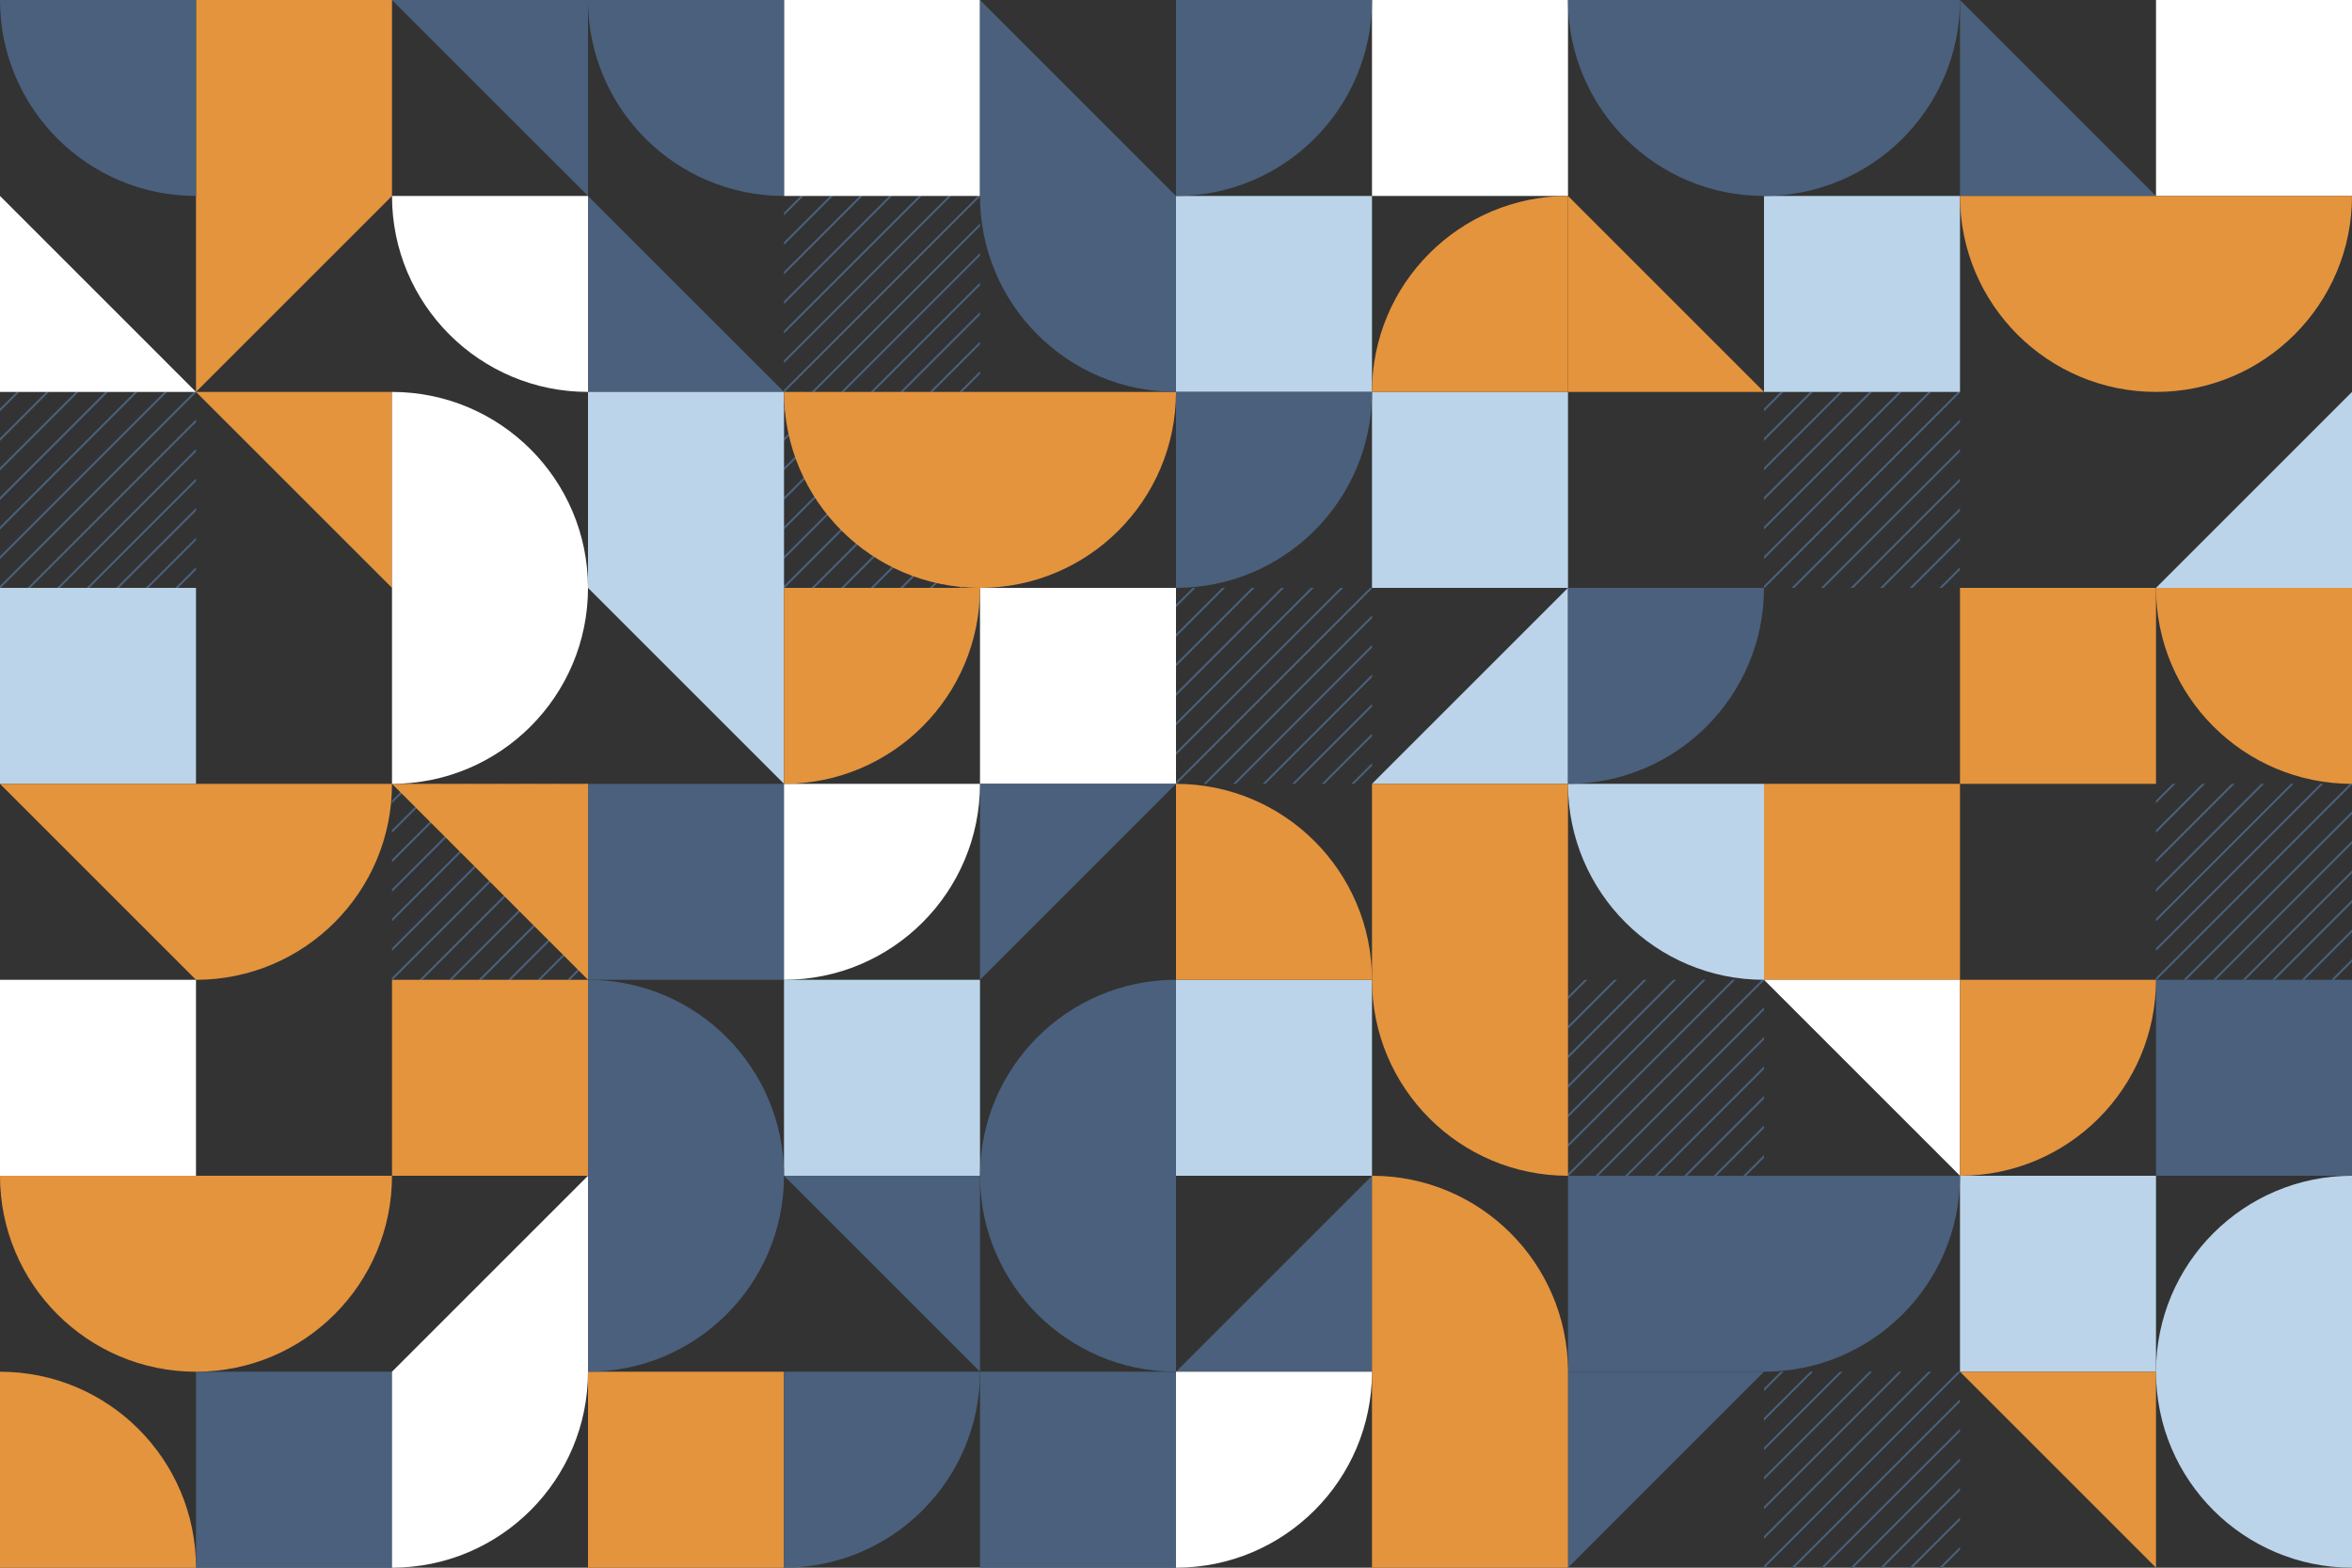 <svg id="back_1" xmlns="http://www.w3.org/2000/svg" xmlns:xlink="http://www.w3.org/1999/xlink" width="3542.331" height="2361.554" viewBox="0 0 3542.331 2361.554">
  <rect x="0" y="0" width="3542.331" height="2361.554" fill="#333333" stroke="none"/>
  <defs>
    <clipPath id="clip-path">
      <rect id="Rectángulo_38" data-name="Rectángulo 38" width="295.194" height="295.194" fill="none"/>
    </clipPath>
  </defs>
  <g id="Grupo_8" data-name="Grupo 8" transform="translate(1180.777 590.388)">
    <g id="Grupo_7" data-name="Grupo 7" clip-path="url(#clip-path)">
      <g id="Grupo_6" data-name="Grupo 6" transform="translate(-134.781 -135.765)">
        <line id="Línea_1" data-name="Línea 1" x1="297.709" y2="297.709" transform="translate(22.254 22.254)" fill="none" stroke="#4a607c" stroke-miterlimit="10" stroke-width="3"/>
        <line id="Línea_2" data-name="Línea 2" x1="297.709" y2="297.709" fill="none" stroke="#4a607c" stroke-miterlimit="10" stroke-width="3"/>
        <line id="Línea_3" data-name="Línea 3" x1="297.709" y2="297.709" transform="translate(44.508 44.508)" fill="none" stroke="#4a607c" stroke-miterlimit="10" stroke-width="3"/>
        <line id="Línea_4" data-name="Línea 4" x1="297.709" y2="297.709" transform="translate(66.762 66.762)" fill="none" stroke="#4a607c" stroke-miterlimit="10" stroke-width="3"/>
        <line id="Línea_5" data-name="Línea 5" x1="297.709" y2="297.709" transform="translate(89.016 89.016)" fill="none" stroke="#4a607c" stroke-miterlimit="10" stroke-width="3"/>
        <line id="Línea_6" data-name="Línea 6" x1="297.709" y2="297.709" transform="translate(111.27 111.27)" fill="none" stroke="#4a607c" stroke-miterlimit="10" stroke-width="3"/>
        <line id="Línea_7" data-name="Línea 7" x1="297.709" y2="297.709" transform="translate(133.524 133.524)" fill="none" stroke="#4a607c" stroke-miterlimit="10" stroke-width="3"/>
        <line id="Línea_8" data-name="Línea 8" x1="297.709" y2="297.709" transform="translate(155.778 155.778)" fill="none" stroke="#4a607c" stroke-miterlimit="10" stroke-width="3"/>
        <line id="Línea_9" data-name="Línea 9" x1="297.709" y2="297.709" transform="translate(178.032 178.032)" fill="none" stroke="#4a607c" stroke-miterlimit="10" stroke-width="3"/>
        <line id="Línea_10" data-name="Línea 10" x1="297.709" y2="297.709" transform="translate(200.286 200.286)" fill="none" stroke="#4a607c" stroke-miterlimit="10" stroke-width="3"/>
        <line id="Línea_11" data-name="Línea 11" x1="297.709" y2="297.709" transform="translate(222.54 222.54)" fill="none" stroke="#4a607c" stroke-miterlimit="10" stroke-width="3"/>
        <line id="Línea_12" data-name="Línea 12" x1="297.709" y2="297.709" transform="translate(244.794 244.794)" fill="none" stroke="#4a607c" stroke-miterlimit="10" stroke-width="3"/>
        <line id="Línea_13" data-name="Línea 13" x1="297.709" y2="297.709" transform="translate(267.048 267.048)" fill="none" stroke="#4a607c" stroke-miterlimit="10" stroke-width="3"/>
      </g>
    </g>
  </g>
  <g id="Grupo_11" data-name="Grupo 11" transform="translate(1180.777 295.194)">
    <g id="Grupo_10" data-name="Grupo 10" clip-path="url(#clip-path)">
      <g id="Grupo_9" data-name="Grupo 9" transform="translate(-134.781 -135.765)">
        <line id="Línea_14" data-name="Línea 14" x1="297.709" y2="297.709" transform="translate(22.254 22.254)" fill="none" stroke="#4a607c" stroke-miterlimit="10" stroke-width="3"/>
        <line id="Línea_15" data-name="Línea 15" x1="297.709" y2="297.709" fill="none" stroke="#4a607c" stroke-miterlimit="10" stroke-width="3"/>
        <line id="Línea_16" data-name="Línea 16" x1="297.709" y2="297.709" transform="translate(44.508 44.508)" fill="none" stroke="#4a607c" stroke-miterlimit="10" stroke-width="3"/>
        <line id="Línea_17" data-name="Línea 17" x1="297.709" y2="297.709" transform="translate(66.762 66.762)" fill="none" stroke="#4a607c" stroke-miterlimit="10" stroke-width="3"/>
        <line id="Línea_18" data-name="Línea 18" x1="297.709" y2="297.709" transform="translate(89.016 89.016)" fill="none" stroke="#4a607c" stroke-miterlimit="10" stroke-width="3"/>
        <line id="Línea_19" data-name="Línea 19" x1="297.709" y2="297.709" transform="translate(111.27 111.27)" fill="none" stroke="#4a607c" stroke-miterlimit="10" stroke-width="3"/>
        <line id="Línea_20" data-name="Línea 20" x1="297.709" y2="297.709" transform="translate(133.524 133.524)" fill="none" stroke="#4a607c" stroke-miterlimit="10" stroke-width="3"/>
        <line id="Línea_21" data-name="Línea 21" x1="297.709" y2="297.709" transform="translate(155.778 155.778)" fill="none" stroke="#4a607c" stroke-miterlimit="10" stroke-width="3"/>
        <line id="Línea_22" data-name="Línea 22" x1="297.709" y2="297.709" transform="translate(178.032 178.032)" fill="none" stroke="#4a607c" stroke-miterlimit="10" stroke-width="3"/>
        <line id="Línea_23" data-name="Línea 23" x1="297.709" y2="297.709" transform="translate(200.286 200.286)" fill="none" stroke="#4a607c" stroke-miterlimit="10" stroke-width="3"/>
        <line id="Línea_24" data-name="Línea 24" x1="297.709" y2="297.709" transform="translate(222.54 222.54)" fill="none" stroke="#4a607c" stroke-miterlimit="10" stroke-width="3"/>
        <line id="Línea_25" data-name="Línea 25" x1="297.709" y2="297.709" transform="translate(244.794 244.794)" fill="none" stroke="#4a607c" stroke-miterlimit="10" stroke-width="3"/>
        <line id="Línea_26" data-name="Línea 26" x1="297.709" y2="297.709" transform="translate(267.048 267.048)" fill="none" stroke="#4a607c" stroke-miterlimit="10" stroke-width="3"/>
      </g>
    </g>
  </g>
  <g id="Grupo_14" data-name="Grupo 14" transform="translate(1771.166 885.583)">
    <g id="Grupo_13" data-name="Grupo 13" clip-path="url(#clip-path)">
      <g id="Grupo_12" data-name="Grupo 12" transform="translate(-134.781 -135.765)">
        <line id="Línea_27" data-name="Línea 27" x1="297.709" y2="297.709" transform="translate(22.254 22.254)" fill="none" stroke="#4a607c" stroke-miterlimit="10" stroke-width="3"/>
        <line id="Línea_28" data-name="Línea 28" x1="297.709" y2="297.709" fill="none" stroke="#4a607c" stroke-miterlimit="10" stroke-width="3"/>
        <line id="Línea_29" data-name="Línea 29" x1="297.709" y2="297.709" transform="translate(44.508 44.508)" fill="none" stroke="#4a607c" stroke-miterlimit="10" stroke-width="3"/>
        <line id="Línea_30" data-name="Línea 30" x1="297.709" y2="297.709" transform="translate(66.762 66.762)" fill="none" stroke="#4a607c" stroke-miterlimit="10" stroke-width="3"/>
        <line id="Línea_31" data-name="Línea 31" x1="297.709" y2="297.709" transform="translate(89.016 89.016)" fill="none" stroke="#4a607c" stroke-miterlimit="10" stroke-width="3"/>
        <line id="Línea_32" data-name="Línea 32" x1="297.709" y2="297.709" transform="translate(111.27 111.27)" fill="none" stroke="#4a607c" stroke-miterlimit="10" stroke-width="3"/>
        <line id="Línea_33" data-name="Línea 33" x1="297.709" y2="297.709" transform="translate(133.524 133.524)" fill="none" stroke="#4a607c" stroke-miterlimit="10" stroke-width="3"/>
        <line id="Línea_34" data-name="Línea 34" x1="297.709" y2="297.709" transform="translate(155.778 155.778)" fill="none" stroke="#4a607c" stroke-miterlimit="10" stroke-width="3"/>
        <line id="Línea_35" data-name="Línea 35" x1="297.709" y2="297.709" transform="translate(178.032 178.032)" fill="none" stroke="#4a607c" stroke-miterlimit="10" stroke-width="3"/>
        <line id="Línea_36" data-name="Línea 36" x1="297.709" y2="297.709" transform="translate(200.286 200.286)" fill="none" stroke="#4a607c" stroke-miterlimit="10" stroke-width="3"/>
        <line id="Línea_37" data-name="Línea 37" x1="297.709" y2="297.709" transform="translate(222.54 222.54)" fill="none" stroke="#4a607c" stroke-miterlimit="10" stroke-width="3"/>
        <line id="Línea_38" data-name="Línea 38" x1="297.709" y2="297.709" transform="translate(244.794 244.794)" fill="none" stroke="#4a607c" stroke-miterlimit="10" stroke-width="3"/>
        <line id="Línea_39" data-name="Línea 39" x1="297.709" y2="297.709" transform="translate(267.048 267.048)" fill="none" stroke="#4a607c" stroke-miterlimit="10" stroke-width="3"/>
      </g>
    </g>
  </g>
  <g id="Grupo_17" data-name="Grupo 17" transform="translate(3247.136 1180.777)">
    <g id="Grupo_16" data-name="Grupo 16" clip-path="url(#clip-path)">
      <g id="Grupo_15" data-name="Grupo 15" transform="translate(-134.781 -135.765)">
        <line id="Línea_40" data-name="Línea 40" x1="297.709" y2="297.709" transform="translate(22.254 22.254)" fill="none" stroke="#4a607c" stroke-miterlimit="10" stroke-width="3"/>
        <line id="Línea_41" data-name="Línea 41" x1="297.709" y2="297.709" fill="none" stroke="#4a607c" stroke-miterlimit="10" stroke-width="3"/>
        <line id="Línea_42" data-name="Línea 42" x1="297.709" y2="297.709" transform="translate(44.508 44.508)" fill="none" stroke="#4a607c" stroke-miterlimit="10" stroke-width="3"/>
        <line id="Línea_43" data-name="Línea 43" x1="297.709" y2="297.709" transform="translate(66.762 66.762)" fill="none" stroke="#4a607c" stroke-miterlimit="10" stroke-width="3"/>
        <line id="Línea_44" data-name="Línea 44" x1="297.709" y2="297.709" transform="translate(89.016 89.016)" fill="none" stroke="#4a607c" stroke-miterlimit="10" stroke-width="3"/>
        <line id="Línea_45" data-name="Línea 45" x1="297.709" y2="297.709" transform="translate(111.27 111.27)" fill="none" stroke="#4a607c" stroke-miterlimit="10" stroke-width="3"/>
        <line id="Línea_46" data-name="Línea 46" x1="297.709" y2="297.709" transform="translate(133.524 133.524)" fill="none" stroke="#4a607c" stroke-miterlimit="10" stroke-width="3"/>
        <line id="Línea_47" data-name="Línea 47" x1="297.709" y2="297.709" transform="translate(155.778 155.778)" fill="none" stroke="#4a607c" stroke-miterlimit="10" stroke-width="3"/>
        <line id="Línea_48" data-name="Línea 48" x1="297.709" y2="297.709" transform="translate(178.032 178.032)" fill="none" stroke="#4a607c" stroke-miterlimit="10" stroke-width="3"/>
        <line id="Línea_49" data-name="Línea 49" x1="297.709" y2="297.709" transform="translate(200.286 200.286)" fill="none" stroke="#4a607c" stroke-miterlimit="10" stroke-width="3"/>
        <line id="Línea_50" data-name="Línea 50" x1="297.709" y2="297.709" transform="translate(222.54 222.54)" fill="none" stroke="#4a607c" stroke-miterlimit="10" stroke-width="3"/>
        <line id="Línea_51" data-name="Línea 51" x1="297.709" y2="297.709" transform="translate(244.794 244.794)" fill="none" stroke="#4a607c" stroke-miterlimit="10" stroke-width="3"/>
        <line id="Línea_52" data-name="Línea 52" x1="297.709" y2="297.709" transform="translate(267.048 267.048)" fill="none" stroke="#4a607c" stroke-miterlimit="10" stroke-width="3"/>
      </g>
    </g>
  </g>
  <g id="Grupo_20" data-name="Grupo 20" transform="translate(2656.748 590.388)">
    <g id="Grupo_19" data-name="Grupo 19" clip-path="url(#clip-path)">
      <g id="Grupo_18" data-name="Grupo 18" transform="translate(-134.781 -135.765)">
        <line id="Línea_53" data-name="Línea 53" x1="297.709" y2="297.709" transform="translate(22.254 22.254)" fill="none" stroke="#4a607c" stroke-miterlimit="10" stroke-width="3"/>
        <line id="Línea_54" data-name="Línea 54" x1="297.709" y2="297.709" fill="none" stroke="#4a607c" stroke-miterlimit="10" stroke-width="3"/>
        <line id="Línea_55" data-name="Línea 55" x1="297.709" y2="297.709" transform="translate(44.508 44.508)" fill="none" stroke="#4a607c" stroke-miterlimit="10" stroke-width="3"/>
        <line id="Línea_56" data-name="Línea 56" x1="297.709" y2="297.709" transform="translate(66.762 66.762)" fill="none" stroke="#4a607c" stroke-miterlimit="10" stroke-width="3"/>
        <line id="Línea_57" data-name="Línea 57" x1="297.709" y2="297.709" transform="translate(89.016 89.016)" fill="none" stroke="#4a607c" stroke-miterlimit="10" stroke-width="3"/>
        <line id="Línea_58" data-name="Línea 58" x1="297.709" y2="297.709" transform="translate(111.27 111.27)" fill="none" stroke="#4a607c" stroke-miterlimit="10" stroke-width="3"/>
        <line id="Línea_59" data-name="Línea 59" x1="297.709" y2="297.709" transform="translate(133.524 133.524)" fill="none" stroke="#4a607c" stroke-miterlimit="10" stroke-width="3"/>
        <line id="Línea_60" data-name="Línea 60" x1="297.709" y2="297.709" transform="translate(155.778 155.778)" fill="none" stroke="#4a607c" stroke-miterlimit="10" stroke-width="3"/>
        <line id="Línea_61" data-name="Línea 61" x1="297.709" y2="297.709" transform="translate(178.032 178.032)" fill="none" stroke="#4a607c" stroke-miterlimit="10" stroke-width="3"/>
        <line id="Línea_62" data-name="Línea 62" x1="297.709" y2="297.709" transform="translate(200.286 200.286)" fill="none" stroke="#4a607c" stroke-miterlimit="10" stroke-width="3"/>
        <line id="Línea_63" data-name="Línea 63" x1="297.709" y2="297.709" transform="translate(222.54 222.54)" fill="none" stroke="#4a607c" stroke-miterlimit="10" stroke-width="3"/>
        <line id="Línea_64" data-name="Línea 64" x1="297.709" y2="297.709" transform="translate(244.794 244.794)" fill="none" stroke="#4a607c" stroke-miterlimit="10" stroke-width="3"/>
        <line id="Línea_65" data-name="Línea 65" x1="297.709" y2="297.709" transform="translate(267.048 267.048)" fill="none" stroke="#4a607c" stroke-miterlimit="10" stroke-width="3"/>
      </g>
    </g>
  </g>
  <g id="Grupo_23" data-name="Grupo 23" transform="translate(2361.554 1475.971)">
    <g id="Grupo_22" data-name="Grupo 22" clip-path="url(#clip-path)">
      <g id="Grupo_21" data-name="Grupo 21" transform="translate(-134.781 -135.765)">
        <line id="Línea_66" data-name="Línea 66" x1="297.709" y2="297.709" transform="translate(22.254 22.254)" fill="none" stroke="#4a607c" stroke-miterlimit="10" stroke-width="3"/>
        <line id="Línea_67" data-name="Línea 67" x1="297.709" y2="297.709" fill="none" stroke="#4a607c" stroke-miterlimit="10" stroke-width="3"/>
        <line id="Línea_68" data-name="Línea 68" x1="297.709" y2="297.709" transform="translate(44.508 44.508)" fill="none" stroke="#4a607c" stroke-miterlimit="10" stroke-width="3"/>
        <line id="Línea_69" data-name="Línea 69" x1="297.709" y2="297.709" transform="translate(66.762 66.762)" fill="none" stroke="#4a607c" stroke-miterlimit="10" stroke-width="3"/>
        <line id="Línea_70" data-name="Línea 70" x1="297.709" y2="297.709" transform="translate(89.016 89.016)" fill="none" stroke="#4a607c" stroke-miterlimit="10" stroke-width="3"/>
        <line id="Línea_71" data-name="Línea 71" x1="297.709" y2="297.709" transform="translate(111.27 111.27)" fill="none" stroke="#4a607c" stroke-miterlimit="10" stroke-width="3"/>
        <line id="Línea_72" data-name="Línea 72" x1="297.709" y2="297.709" transform="translate(133.524 133.524)" fill="none" stroke="#4a607c" stroke-miterlimit="10" stroke-width="3"/>
        <line id="Línea_73" data-name="Línea 73" x1="297.709" y2="297.709" transform="translate(155.778 155.778)" fill="none" stroke="#4a607c" stroke-miterlimit="10" stroke-width="3"/>
        <line id="Línea_74" data-name="Línea 74" x1="297.709" y2="297.709" transform="translate(178.032 178.032)" fill="none" stroke="#4a607c" stroke-miterlimit="10" stroke-width="3"/>
        <line id="Línea_75" data-name="Línea 75" x1="297.709" y2="297.709" transform="translate(200.286 200.286)" fill="none" stroke="#4a607c" stroke-miterlimit="10" stroke-width="3"/>
        <line id="Línea_76" data-name="Línea 76" x1="297.709" y2="297.709" transform="translate(222.54 222.54)" fill="none" stroke="#4a607c" stroke-miterlimit="10" stroke-width="3"/>
        <line id="Línea_77" data-name="Línea 77" x1="297.709" y2="297.709" transform="translate(244.794 244.794)" fill="none" stroke="#4a607c" stroke-miterlimit="10" stroke-width="3"/>
        <line id="Línea_78" data-name="Línea 78" x1="297.709" y2="297.709" transform="translate(267.048 267.048)" fill="none" stroke="#4a607c" stroke-miterlimit="10" stroke-width="3"/>
      </g>
    </g>
  </g>
  <g id="Grupo_26" data-name="Grupo 26" transform="translate(2656.748 2066.359)">
    <g id="Grupo_25" data-name="Grupo 25" transform="translate(0 0)" clip-path="url(#clip-path)">
      <g id="Grupo_24" data-name="Grupo 24" transform="translate(-134.781 -135.765)">
        <line id="Línea_79" data-name="Línea 79" x1="297.709" y2="297.709" transform="translate(22.254 22.254)" fill="none" stroke="#4a607c" stroke-miterlimit="10" stroke-width="3"/>
        <line id="Línea_80" data-name="Línea 80" x1="297.709" y2="297.709" fill="none" stroke="#4a607c" stroke-miterlimit="10" stroke-width="3"/>
        <line id="Línea_81" data-name="Línea 81" x1="297.709" y2="297.709" transform="translate(44.508 44.508)" fill="none" stroke="#4a607c" stroke-miterlimit="10" stroke-width="3"/>
        <line id="Línea_82" data-name="Línea 82" x1="297.709" y2="297.709" transform="translate(66.762 66.762)" fill="none" stroke="#4a607c" stroke-miterlimit="10" stroke-width="3"/>
        <line id="Línea_83" data-name="Línea 83" x1="297.709" y2="297.709" transform="translate(89.016 89.016)" fill="none" stroke="#4a607c" stroke-miterlimit="10" stroke-width="3"/>
        <line id="Línea_84" data-name="Línea 84" x1="297.709" y2="297.709" transform="translate(111.27 111.27)" fill="none" stroke="#4a607c" stroke-miterlimit="10" stroke-width="3"/>
        <line id="Línea_85" data-name="Línea 85" x1="297.709" y2="297.709" transform="translate(133.524 133.524)" fill="none" stroke="#4a607c" stroke-miterlimit="10" stroke-width="3"/>
        <line id="Línea_86" data-name="Línea 86" x1="297.709" y2="297.709" transform="translate(155.778 155.778)" fill="none" stroke="#4a607c" stroke-miterlimit="10" stroke-width="3"/>
        <line id="Línea_87" data-name="Línea 87" x1="297.709" y2="297.709" transform="translate(178.032 178.032)" fill="none" stroke="#4a607c" stroke-miterlimit="10" stroke-width="3"/>
        <line id="Línea_88" data-name="Línea 88" x1="297.709" y2="297.709" transform="translate(200.286 200.286)" fill="none" stroke="#4a607c" stroke-miterlimit="10" stroke-width="3"/>
        <line id="Línea_89" data-name="Línea 89" x1="297.709" y2="297.709" transform="translate(222.54 222.54)" fill="none" stroke="#4a607c" stroke-miterlimit="10" stroke-width="3"/>
        <line id="Línea_90" data-name="Línea 90" x1="297.709" y2="297.709" transform="translate(244.794 244.794)" fill="none" stroke="#4a607c" stroke-miterlimit="10" stroke-width="3"/>
        <line id="Línea_91" data-name="Línea 91" x1="297.709" y2="297.709" transform="translate(267.048 267.048)" fill="none" stroke="#4a607c" stroke-miterlimit="10" stroke-width="3"/>
      </g>
    </g>
  </g>
  <g id="Grupo_29" data-name="Grupo 29" transform="translate(590.389 1180.777)">
    <g id="Grupo_28" data-name="Grupo 28" clip-path="url(#clip-path)">
      <g id="Grupo_27" data-name="Grupo 27" transform="translate(-134.781 -135.765)">
        <line id="Línea_92" data-name="Línea 92" x1="297.709" y2="297.709" transform="translate(22.254 22.254)" fill="none" stroke="#4a607c" stroke-miterlimit="10" stroke-width="3"/>
        <line id="Línea_93" data-name="Línea 93" x1="297.709" y2="297.709" fill="none" stroke="#4a607c" stroke-miterlimit="10" stroke-width="3"/>
        <line id="Línea_94" data-name="Línea 94" x1="297.709" y2="297.709" transform="translate(44.508 44.508)" fill="none" stroke="#4a607c" stroke-miterlimit="10" stroke-width="3"/>
        <line id="Línea_95" data-name="Línea 95" x1="297.709" y2="297.709" transform="translate(66.762 66.762)" fill="none" stroke="#4a607c" stroke-miterlimit="10" stroke-width="3"/>
        <line id="Línea_96" data-name="Línea 96" x1="297.709" y2="297.709" transform="translate(89.016 89.016)" fill="none" stroke="#4a607c" stroke-miterlimit="10" stroke-width="3"/>
        <line id="Línea_97" data-name="Línea 97" x1="297.709" y2="297.709" transform="translate(111.27 111.27)" fill="none" stroke="#4a607c" stroke-miterlimit="10" stroke-width="3"/>
        <line id="Línea_98" data-name="Línea 98" x1="297.709" y2="297.709" transform="translate(133.524 133.524)" fill="none" stroke="#4a607c" stroke-miterlimit="10" stroke-width="3"/>
        <line id="Línea_99" data-name="Línea 99" x1="297.709" y2="297.709" transform="translate(155.778 155.778)" fill="none" stroke="#4a607c" stroke-miterlimit="10" stroke-width="3"/>
        <line id="Línea_100" data-name="Línea 100" x1="297.709" y2="297.709" transform="translate(178.032 178.032)" fill="none" stroke="#4a607c" stroke-miterlimit="10" stroke-width="3"/>
        <line id="Línea_101" data-name="Línea 101" x1="297.709" y2="297.709" transform="translate(200.286 200.286)" fill="none" stroke="#4a607c" stroke-miterlimit="10" stroke-width="3"/>
        <line id="Línea_102" data-name="Línea 102" x1="297.709" y2="297.709" transform="translate(222.54 222.54)" fill="none" stroke="#4a607c" stroke-miterlimit="10" stroke-width="3"/>
        <line id="Línea_103" data-name="Línea 103" x1="297.709" y2="297.709" transform="translate(244.794 244.794)" fill="none" stroke="#4a607c" stroke-miterlimit="10" stroke-width="3"/>
        <line id="Línea_104" data-name="Línea 104" x1="297.709" y2="297.709" transform="translate(267.048 267.048)" fill="none" stroke="#4a607c" stroke-miterlimit="10" stroke-width="3"/>
      </g>
    </g>
  </g>
  <g id="Grupo_32" data-name="Grupo 32" transform="translate(0.001 590.388)">
    <g id="Grupo_31" data-name="Grupo 31" clip-path="url(#clip-path)">
      <g id="Grupo_30" data-name="Grupo 30" transform="translate(-134.781 -135.765)">
        <line id="Línea_105" data-name="Línea 105" x1="297.709" y2="297.709" transform="translate(22.254 22.254)" fill="none" stroke="#4a607c" stroke-miterlimit="10" stroke-width="3"/>
        <line id="Línea_106" data-name="Línea 106" x1="297.709" y2="297.709" fill="none" stroke="#4a607c" stroke-miterlimit="10" stroke-width="3"/>
        <line id="Línea_107" data-name="Línea 107" x1="297.709" y2="297.709" transform="translate(44.508 44.508)" fill="none" stroke="#4a607c" stroke-miterlimit="10" stroke-width="3"/>
        <line id="Línea_108" data-name="Línea 108" x1="297.709" y2="297.709" transform="translate(66.762 66.762)" fill="none" stroke="#4a607c" stroke-miterlimit="10" stroke-width="3"/>
        <line id="Línea_109" data-name="Línea 109" x1="297.709" y2="297.709" transform="translate(89.016 89.016)" fill="none" stroke="#4a607c" stroke-miterlimit="10" stroke-width="3"/>
        <line id="Línea_110" data-name="Línea 110" x1="297.709" y2="297.709" transform="translate(111.27 111.27)" fill="none" stroke="#4a607c" stroke-miterlimit="10" stroke-width="3"/>
        <line id="Línea_111" data-name="Línea 111" x1="297.709" y2="297.709" transform="translate(133.524 133.524)" fill="none" stroke="#4a607c" stroke-miterlimit="10" stroke-width="3"/>
        <line id="Línea_112" data-name="Línea 112" x1="297.709" y2="297.709" transform="translate(155.778 155.778)" fill="none" stroke="#4a607c" stroke-miterlimit="10" stroke-width="3"/>
        <line id="Línea_113" data-name="Línea 113" x1="297.709" y2="297.709" transform="translate(178.032 178.032)" fill="none" stroke="#4a607c" stroke-miterlimit="10" stroke-width="3"/>
        <line id="Línea_114" data-name="Línea 114" x1="297.709" y2="297.709" transform="translate(200.286 200.286)" fill="none" stroke="#4a607c" stroke-miterlimit="10" stroke-width="3"/>
        <line id="Línea_115" data-name="Línea 115" x1="297.709" y2="297.709" transform="translate(222.54 222.54)" fill="none" stroke="#4a607c" stroke-miterlimit="10" stroke-width="3"/>
        <line id="Línea_116" data-name="Línea 116" x1="297.709" y2="297.709" transform="translate(244.794 244.794)" fill="none" stroke="#4a607c" stroke-miterlimit="10" stroke-width="3"/>
        <line id="Línea_117" data-name="Línea 117" x1="297.709" y2="297.709" transform="translate(267.048 267.048)" fill="none" stroke="#4a607c" stroke-miterlimit="10" stroke-width="3"/>
      </g>
    </g>
  </g>
  <g id="Grupo_33" data-name="Grupo 33">
    <rect id="Rectángulo_47" data-name="Rectángulo 47" width="295.194" height="295.194" transform="translate(1180.777)" fill="#fff"/>
    <rect id="Rectángulo_48" data-name="Rectángulo 48" width="295.194" height="295.194" transform="translate(1475.972 885.583)" fill="#fff"/>
    <rect id="Rectángulo_49" data-name="Rectángulo 49" width="295.194" height="295.194" transform="translate(1771.166 1475.971)" fill="#bbd4ea"/>
    <rect id="Rectángulo_50" data-name="Rectángulo 50" width="295.194" height="295.194" transform="translate(2656.748 1180.777)" fill="#e4943d"/>
    <rect id="Rectángulo_51" data-name="Rectángulo 51" width="295.194" height="295.194" transform="translate(2951.942 885.583)" fill="#e4943d"/>
    <rect id="Rectángulo_52" data-name="Rectángulo 52" width="295.194" height="295.194" transform="translate(3247.136 1475.971)" fill="#4a607c"/>
    <rect id="Rectángulo_53" data-name="Rectángulo 53" width="295.194" height="295.194" transform="translate(2951.942 1771.165)" fill="#bbd4ea"/>
    <rect id="Rectángulo_54" data-name="Rectángulo 54" width="295.194" height="295.194" transform="translate(2361.554 1771.165)" fill="#4a607c"/>
    <rect id="Rectángulo_55" data-name="Rectángulo 55" width="295.194" height="295.194" transform="translate(1475.971 2066.359)" fill="#4a607c"/>
    <rect id="Rectángulo_56" data-name="Rectángulo 56" width="295.194" height="295.194" transform="translate(1771.166 295.194)" fill="#bbd4ea"/>
    <rect id="Rectángulo_57" data-name="Rectángulo 57" width="295.194" height="295.194" transform="translate(2066.36)" fill="#fff"/>
    <rect id="Rectángulo_58" data-name="Rectángulo 58" width="295.194" height="295.194" transform="translate(3247.136)" fill="#fff"/>
    <rect id="Rectángulo_59" data-name="Rectángulo 59" width="295.194" height="295.194" transform="translate(2656.748 295.194)" fill="#bbd4ea"/>
    <rect id="Rectángulo_60" data-name="Rectángulo 60" width="295.194" height="295.194" transform="translate(2066.36 590.388)" fill="#bbd4ea"/>
    <rect id="Rectángulo_61" data-name="Rectángulo 61" width="295.194" height="295.194" transform="translate(885.583 1180.777)" fill="#4a607c"/>
    <rect id="Rectángulo_62" data-name="Rectángulo 62" width="295.194" height="295.194" transform="translate(1180.777 1475.971)" fill="#bbd4ea"/>
    <rect id="Rectángulo_63" data-name="Rectángulo 63" width="295.194" height="295.194" transform="translate(885.583 2066.359)" fill="#e4943d"/>
    <rect id="Rectángulo_64" data-name="Rectángulo 64" width="295.194" height="295.194" transform="translate(295.195 2066.359)" fill="#4a607c"/>
    <rect id="Rectángulo_65" data-name="Rectángulo 65" width="295.194" height="295.194" transform="translate(0.001 1475.971)" fill="#fff"/>
    <rect id="Rectángulo_66" data-name="Rectángulo 66" width="295.194" height="295.194" transform="translate(590.389 1475.971)" fill="#e4943d"/>
    <rect id="Rectángulo_67" data-name="Rectángulo 67" width="295.194" height="295.194" transform="translate(0.001 885.583)" fill="#bbd4ea"/>
    <path id="Trazado_4" data-name="Trazado 4" d="M102.222-943.637v590.388L397.416-648.443V-943.637Z" transform="translate(192.973 943.637)" fill="#e4943d"/>
    <path id="Trazado_5" data-name="Trazado 5" d="M202.222-943.637H497.416v295.194Z" transform="translate(388.167 943.637)" fill="#4a607c"/>
    <path id="Trazado_6" data-name="Trazado 6" d="M597.417-548.443H302.222V-843.637Z" transform="translate(583.361 1138.832)" fill="#4a607c"/>
    <path id="Trazado_7" data-name="Trazado 7" d="M1297.416-648.443H1002.222V-943.637Z" transform="translate(1949.72 943.637)" fill="#4a607c"/>
    <path id="Trazado_8" data-name="Trazado 8" d="M1097.416-548.443H802.222V-843.637Z" transform="translate(1559.332 1138.832)" fill="#e4943d"/>
    <path id="Trazado_9" data-name="Trazado 9" d="M997.416-643.637v295.194H702.222Z" transform="translate(1364.138 1529.22)" fill="#bbd4ea"/>
    <path id="Trazado_10" data-name="Trazado 10" d="M1397.416-743.637v295.194H1102.222Z" transform="translate(2144.914 1334.026)" fill="#bbd4ea"/>
    <path id="Trazado_11" data-name="Trazado 11" d="M502.222-248.443V-543.637H797.417Z" transform="translate(973.749 1724.414)" fill="#4a607c"/>
    <path id="Trazado_12" data-name="Trazado 12" d="M802.222,51.557V-243.637h295.194Z" transform="translate(1559.332 2309.997)" fill="#4a607c"/>
    <path id="Trazado_13" data-name="Trazado 13" d="M897.416-343.637V-48.443H602.222Z" transform="translate(1168.943 2114.802)" fill="#4a607c"/>
    <path id="Trazado_14" data-name="Trazado 14" d="M402.222-343.637H697.416V-48.443Z" transform="translate(778.555 2114.802)" fill="#4a607c"/>
    <path id="Trazado_15" data-name="Trazado 15" d="M1002.222-243.637h295.194V51.557Z" transform="translate(1949.72 2309.997)" fill="#e4943d"/>
    <path id="Trazado_16" data-name="Trazado 16" d="M902.222-443.637h295.194v295.194Z" transform="translate(1754.526 1919.608)" fill="#fff"/>
    <path id="Trazado_17" data-name="Trazado 17" d="M202.222-543.637H497.416v295.194Z" transform="translate(388.167 1724.414)" fill="#e4943d"/>
    <path id="Trazado_18" data-name="Trazado 18" d="M302.222-743.637v295.194L597.416-153.249V-743.637Z" transform="translate(583.361 1334.026)" fill="#bbd4ea"/>
    <path id="Trazado_19" data-name="Trazado 19" d="M102.222-743.637H397.416v295.194Z" transform="translate(192.973 1334.026)" fill="#e4943d"/>
    <path id="Trazado_20" data-name="Trazado 20" d="M297.416-548.443H2.222V-843.637Z" transform="translate(-2.222 1138.832)" fill="#fff"/>
    <path id="Trazado_21" data-name="Trazado 21" d="M202.222-743.637c163.033,0,295.194,132.161,295.194,295.194S365.255-153.249,202.222-153.249Z" transform="translate(388.166 1334.026)" fill="#fff"/>
    <path id="Trazado_22" data-name="Trazado 22" d="M592.61-343.637c0,163.03-132.161,295.194-295.194,295.194S2.222-180.607,2.222-343.637Z" transform="translate(-2.222 2114.803)" fill="#e4943d"/>
    <path id="Trazado_23" data-name="Trazado 23" d="M992.61-743.637c0,163.03-132.161,295.194-295.194,295.194S402.222-580.607,402.222-743.637Z" transform="translate(778.555 1334.026)" fill="#e4943d"/>
    <path id="Trazado_24" data-name="Trazado 24" d="M302.222-443.637c163.033,0,295.194,132.161,295.194,295.194S465.255,146.751,302.222,146.751Z" transform="translate(583.36 1919.609)" fill="#4a607c"/>
    <path id="Trazado_25" data-name="Trazado 25" d="M1392.61-943.637c0,163.03-132.161,295.194-295.194,295.194S802.222-780.607,802.222-943.637Z" transform="translate(1559.331 943.638)" fill="#4a607c"/>
    <path id="Trazado_26" data-name="Trazado 26" d="M1397.416,246.751c-163.03,0-295.194-132.164-295.194-295.194s132.164-295.194,295.194-295.194Z" transform="translate(2144.914 2114.803)" fill="#bbd4ea"/>
    <path id="Trazado_27" data-name="Trazado 27" d="M797.416,146.751c-163.03,0-295.194-132.164-295.194-295.194S634.386-443.637,797.416-443.637Z" transform="translate(973.749 1919.609)" fill="#4a607c"/>
    <path id="Trazado_28" data-name="Trazado 28" d="M1592.61-843.637c0,163.03-132.161,295.194-295.194,295.194s-295.194-132.164-295.194-295.194Z" transform="translate(1949.72 1138.832)" fill="#e4943d"/>
    <path id="Trazado_29" data-name="Trazado 29" d="M2.222-943.637c0,163.03,132.164,295.194,295.194,295.194V-943.637Z" transform="translate(-2.222 943.638)" fill="#4a607c"/>
    <path id="Trazado_30" data-name="Trazado 30" d="M202.222-843.637c0,163.03,132.164,295.194,295.194,295.194V-843.637Z" transform="translate(388.166 1138.832)" fill="#fff"/>
    <path id="Trazado_31" data-name="Trazado 31" d="M297.416,51.557c0-163.033-132.161-295.194-295.194-295.194V51.557Z" transform="translate(-2.222 2309.997)" fill="#e4943d"/>
    <path id="Trazado_32" data-name="Trazado 32" d="M302.222-943.637c0,163.03,132.164,295.194,295.194,295.194V-943.637Z" transform="translate(583.36 943.638)" fill="#4a607c"/>
    <path id="Trazado_33" data-name="Trazado 33" d="M797.416-648.443,502.222-943.637v295.194h0c0,163.03,132.164,295.194,295.194,295.194V-648.443h0Z" transform="translate(973.749 943.638)" fill="#4a607c"/>
    <path id="Trazado_34" data-name="Trazado 34" d="M402.222,51.557c163.033,0,295.194-132.164,295.194-295.194H402.222Z" transform="translate(778.555 2309.997)" fill="#4a607c"/>
    <path id="Trazado_35" data-name="Trazado 35" d="M702.222-543.637v295.194c0,163.03,132.164,295.194,295.194,295.194V-543.637Z" transform="translate(1364.137 1724.415)" fill="#e4943d"/>
    <path id="Trazado_36" data-name="Trazado 36" d="M997.393-50.412C996.33-212.535,864.6-343.637,702.222-343.637V246.751H997.416V-50.412Z" transform="translate(1364.137 2114.803)" fill="#e4943d"/>
    <path id="Trazado_37" data-name="Trazado 37" d="M897.416-248.443c0-163.033-132.161-295.194-295.194-295.194v295.194Z" transform="translate(1168.943 1724.415)" fill="#e4943d"/>
    <path id="Trazado_38" data-name="Trazado 38" d="M802.222-543.637c0,163.03,132.164,295.194,295.194,295.194V-543.637Z" transform="translate(1559.331 1724.415)" fill="#bbd4ea"/>
    <path id="Trazado_39" data-name="Trazado 39" d="M1102.222-643.637c0,163.03,132.164,295.194,295.194,295.194V-643.637Z" transform="translate(2144.914 1529.221)" fill="#e4943d"/>
    <path id="Trazado_40" data-name="Trazado 40" d="M1002.222-148.443c163.033,0,295.194-132.164,295.194-295.194H1002.222Z" transform="translate(1949.72 1919.609)" fill="#e4943d"/>
    <path id="Trazado_41" data-name="Trazado 41" d="M902.222-48.443c163.033,0,295.194-132.164,295.194-295.194H902.222Z" transform="translate(1754.526 2114.803)" fill="#4a607c"/>
    <path id="Trazado_42" data-name="Trazado 42" d="M402.222-248.443c163.033,0,295.194-132.164,295.194-295.194H402.222Z" transform="translate(778.555 1724.415)" fill="#fff"/>
    <path id="Trazado_43" data-name="Trazado 43" d="M297.416-543.637H2.222L297.416-248.443c163.033,0,295.194-132.164,295.194-295.194Z" transform="translate(-2.222 1724.415)" fill="#e4943d"/>
    <path id="Trazado_44" data-name="Trazado 44" d="M202.222-48.443V246.751c163.033,0,295.194-132.164,295.194-295.194V-343.637Z" transform="translate(388.166 2114.803)" fill="#fff"/>
    <path id="Trazado_45" data-name="Trazado 45" d="M602.222-448.443c163.033,0,295.194-132.164,295.194-295.194H602.222Z" transform="translate(1168.943 1334.026)" fill="#4a607c"/>
    <path id="Trazado_46" data-name="Trazado 46" d="M802.222-348.443c163.033,0,295.194-132.164,295.194-295.194H802.222Z" transform="translate(1559.331 1529.221)" fill="#4a607c"/>
    <path id="Trazado_47" data-name="Trazado 47" d="M402.222-348.443c163.033,0,295.194-132.164,295.194-295.194H402.222Z" transform="translate(778.555 1529.221)" fill="#e4943d"/>
    <path id="Trazado_48" data-name="Trazado 48" d="M602.222,51.557c163.033,0,295.194-132.164,295.194-295.194H602.222Z" transform="translate(1168.943 2309.997)" fill="#fff"/>
    <path id="Trazado_49" data-name="Trazado 49" d="M602.222-648.443c163.033,0,295.194-132.164,295.194-295.194H602.222Z" transform="translate(1168.943 943.638)" fill="#4a607c"/>
    <path id="Trazado_50" data-name="Trazado 50" d="M997.416-843.637c-163.03,0-295.194,132.162-295.194,295.194H997.416Z" transform="translate(1364.137 1138.832)" fill="#e4943d"/>
  </g>
</svg>
